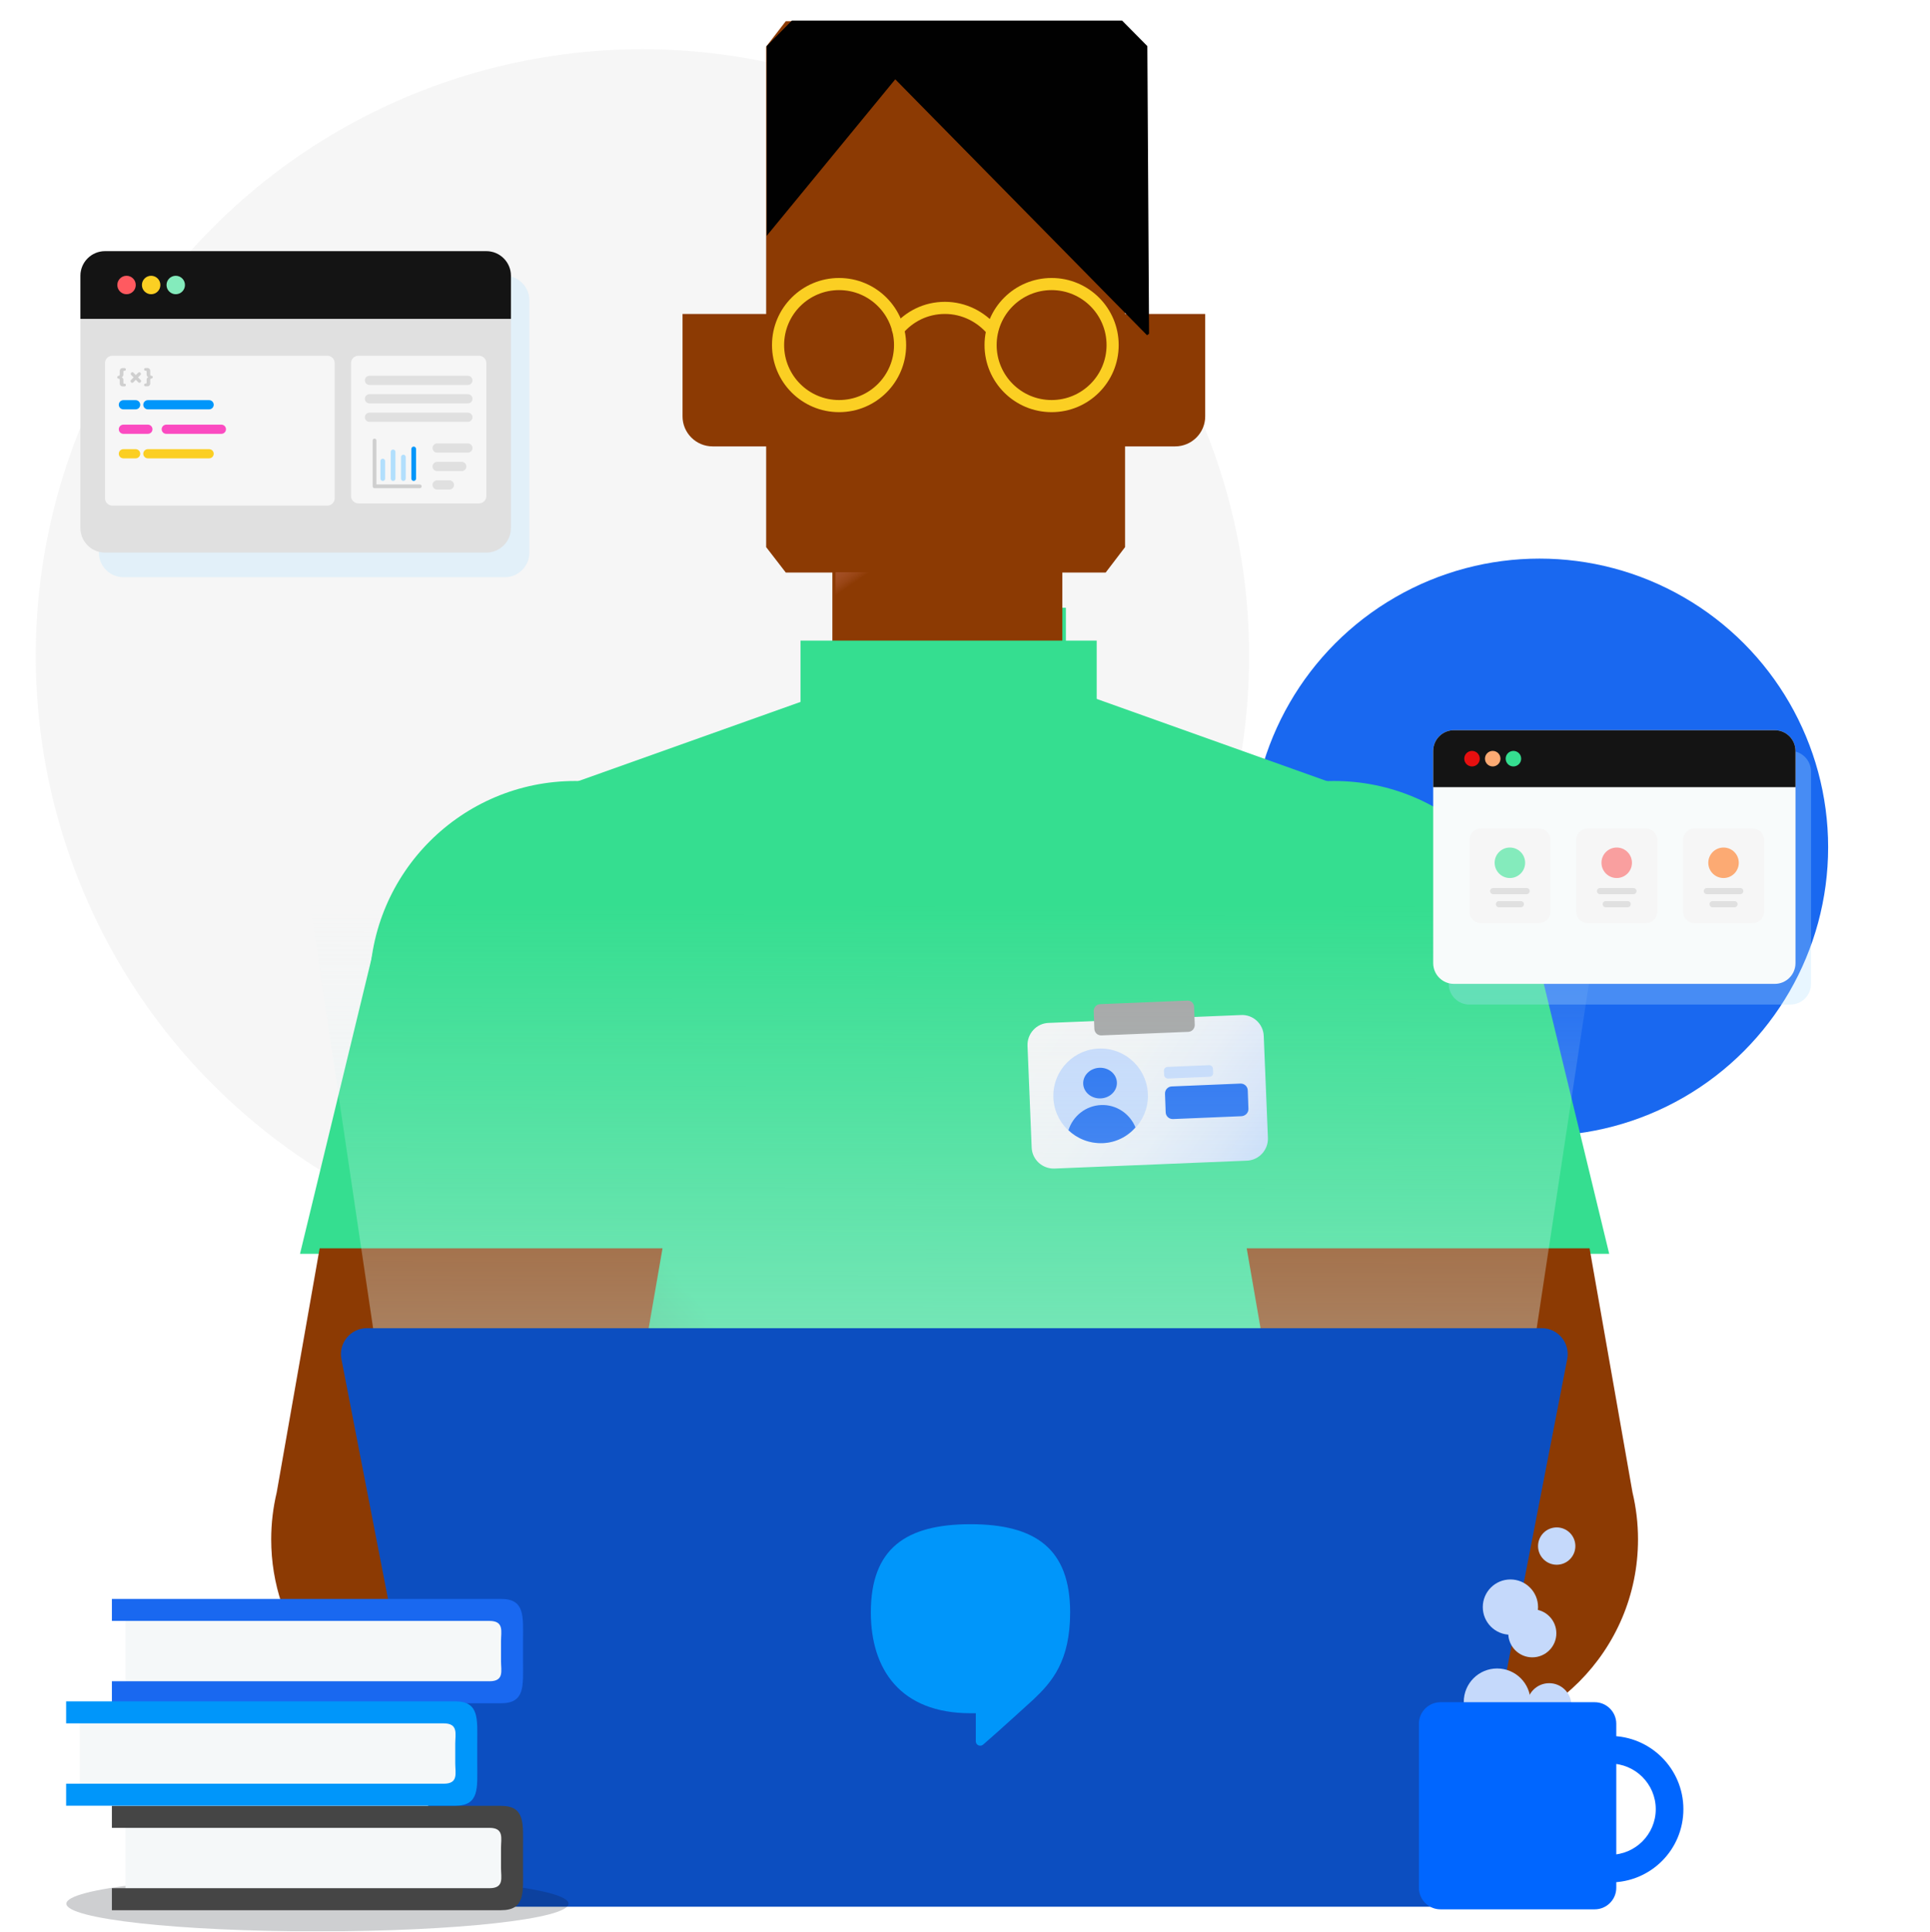 <svg width="1080" height="1081" viewBox="0 0 1080 1081" fill="none" xmlns="http://www.w3.org/2000/svg">
<g clip-path="url(#clip0_204_28075)">
<g clip-path="url(#clip1_204_28075)">
<circle cx="861.5" cy="474.016" r="161.5" fill="#1968F0"/>
<circle opacity="0.3" cx="359.5" cy="367.016" r="339.5" fill="#E0E0E0"/>
<path d="M847.903 555.087C839.269 502.245 804.556 458.958 757.611 442.384L596.453 384.863V340.016H469.649V384.863L449.145 392.272L308.492 442.384C261.547 459.153 226.834 502.44 218.2 555.087L165.5 874.281H469.829H596.813H900.603L847.903 555.087Z" fill="#35DE90"/>
<path d="M325.035 640.297V873.697L514.611 874.477L325.035 640.297Z" fill="url(#paint0_linear_204_28075)"/>
<path fill-rule="evenodd" clip-rule="evenodd" d="M476.64 11.855H439.722L428.732 26.09V306.091L439.722 320.326H465.78V376.482H488.194H570.808H594.472V320.326H618.71L629.57 306.091V26.09L618.71 11.855H583.483H476.64Z" fill="#8C3A03"/>
<path d="M398.78 249.74H446.283V175.645H381.938V232.939C381.938 242.201 389.495 249.74 398.78 249.74Z" fill="#8C3A03"/>
<path d="M657.572 249.74H610.068V175.645H674.414V232.939C674.414 242.201 666.857 249.74 657.572 249.74Z" fill="#8C3A03"/>
<path d="M627.908 11.516L642.033 25.791L643 186.733L641.839 187.516L500.978 44.369L429 131.978V25.791L443.125 11.516H627.908Z" fill="#010101"/>
<path d="M622.162 243.305H583.164V182.273H636.006V229.655C636.006 237.26 629.766 243.305 622.162 243.305Z" fill="#8C3A03"/>
<path d="M573.223 317.79H605.201V243.305H573.223V317.79Z" fill="url(#paint1_linear_204_28075)"/>
<path d="M516.087 320.133H467.535V339.632H516.087V320.133Z" fill="url(#paint2_linear_204_28075)"/>
<path d="M447.961 358.398H613.7V422.744H447.961V358.398Z" fill="#35DE90"/>
<path d="M695.758 701.44L668.582 536.573L857.907 525.703L900.483 701.44H695.758Z" fill="#35DE90"/>
<path d="M861.531 551.974C861.531 615.512 810.023 667.019 746.486 667.019C682.949 667.019 631.441 615.512 631.441 551.974C631.441 488.437 682.949 436.93 746.486 436.93C810.023 436.93 861.531 488.437 861.531 551.974Z" fill="#35DE90"/>
<path fill-rule="evenodd" clip-rule="evenodd" d="M889.495 698.359L913.527 834.959C915.54 843.39 916.606 852.188 916.606 861.235C916.606 923.472 866.154 973.925 803.917 973.925C799.572 973.925 795.285 973.679 791.068 973.2H421.707V788.404H713.236L697.633 698.359H889.495Z" fill="#8C3A03"/>
<path d="M694.436 567.866L586.743 572.277C580.004 572.522 574.736 578.28 574.981 585.018L577.309 641.989C577.554 648.728 583.312 653.996 590.051 653.751L697.744 649.34C704.482 649.095 709.751 643.337 709.506 636.599L707.178 579.628C706.933 572.767 701.174 567.498 694.436 567.866Z" fill="url(#paint3_linear_204_28075)"/>
<path d="M615.897 639.537C630.513 639.537 642.361 627.689 642.361 613.073C642.361 598.458 630.513 586.609 615.897 586.609C601.282 586.609 589.434 598.458 589.434 613.073C589.434 627.689 601.282 639.537 615.897 639.537Z" fill="#C5D9FB"/>
<path d="M615.92 614.511C621.126 614.298 625.19 610.289 624.996 605.556C624.803 600.824 620.425 597.16 615.219 597.372C610.013 597.585 605.95 601.594 606.143 606.327C606.337 611.06 610.714 614.724 615.92 614.511Z" fill="#1968F0"/>
<path d="M617.003 639.539C624.355 639.294 630.971 635.864 635.381 630.718C632.318 623.122 624.722 617.854 616.146 618.221C607.447 618.589 600.341 624.47 597.891 632.311C602.791 636.966 609.53 639.784 617.003 639.539Z" fill="#1968F0"/>
<path d="M694.681 624.468L656.455 626.061C654.25 626.184 652.29 624.468 652.29 622.141L651.922 611.971C651.8 609.766 653.515 607.806 655.843 607.806L694.068 606.213C696.274 606.091 698.234 607.806 698.234 610.134L698.602 620.303C698.724 622.508 696.886 624.346 694.681 624.468Z" fill="#1968F0"/>
<path d="M676.794 602.415L653.638 603.395C652.413 603.395 651.433 602.538 651.433 601.313L651.311 599.107C651.311 597.882 652.168 596.902 653.393 596.902L676.549 595.922C677.774 595.922 678.755 596.779 678.755 598.005L678.877 600.21C678.877 601.435 678.019 602.415 676.794 602.415Z" fill="#C5D9FB"/>
<path d="M664.404 559.78L615.569 561.779C613.488 561.904 612.02 563.654 612.02 565.653L612.387 575.649C612.509 577.773 614.223 579.272 616.181 579.272L665.016 577.273C667.097 577.148 668.566 575.399 668.566 573.4L668.199 563.404C668.199 561.279 666.485 559.655 664.404 559.78Z" fill="#A3A3A3"/>
<path d="M372.613 701.44L399.789 536.573L210.464 525.703L167.888 701.44H372.613Z" fill="#35DE90"/>
<path d="M206.841 551.974C206.841 615.512 258.348 667.019 321.885 667.019C385.422 667.019 436.93 615.512 436.93 551.974C436.93 488.437 385.422 436.93 321.885 436.93C258.348 436.93 206.841 488.437 206.841 551.974Z" fill="#35DE90"/>
<path fill-rule="evenodd" clip-rule="evenodd" d="M178.873 698.359L154.842 834.96C152.828 843.39 151.762 852.188 151.762 861.235C151.762 911.333 184.453 953.795 229.666 968.453V973.2H251.602C255.819 973.679 260.107 973.925 264.451 973.925C268.796 973.925 273.084 973.679 277.301 973.2H613.752V788.404H355.132L370.735 698.359H178.873Z" fill="#8C3A03"/>
<path d="M924 319.938L814.138 1045.29H253.62L146 319.938H924Z" fill="url(#paint4_linear_204_28075)"/>
<path fill-rule="evenodd" clip-rule="evenodd" d="M377.55 743.055H205.26C196.205 743.055 189.368 751.368 191.032 760.236L248.314 1055.09C249.792 1061.93 255.705 1066.73 262.542 1066.73H320.267H747.78H805.506C812.343 1066.73 818.256 1061.93 819.734 1055.09L877.016 760.236C878.679 751.368 871.843 743.055 862.788 743.055H690.498H377.55Z" fill="#0C4EC0"/>
<path d="M543.072 852.727C506.779 852.727 487.312 866.419 487.312 902.053C487.312 933.892 503.809 958.472 543.072 958.472C544.062 958.472 546.042 958.472 546.042 958.472C546.042 963.091 546.042 969.03 546.042 974.144C546.042 975.464 547.032 976.619 548.516 976.619C549.671 976.619 550.001 976.124 550.991 975.299C557.92 969.36 578.376 950.719 578.376 950.719C588.604 940.985 598.832 929.437 598.832 902.053C598.832 866.419 579.366 852.727 543.072 852.727Z" fill="#0096FA"/>
<path fill-rule="evenodd" clip-rule="evenodd" d="M588.466 162.299C571.482 162.299 557.715 176.067 557.715 193.05C557.715 210.033 571.482 223.801 588.466 223.801C605.449 223.801 619.217 210.033 619.217 193.05C619.217 176.067 605.449 162.299 588.466 162.299ZM550.932 193.05C550.932 172.32 567.736 155.516 588.466 155.516C609.195 155.516 626 172.32 626 193.05C626 213.78 609.195 230.584 588.466 230.584C567.736 230.584 550.932 213.779 550.932 193.05Z" fill="#FBCF23"/>
<path fill-rule="evenodd" clip-rule="evenodd" d="M528.775 175.639C519.203 175.639 510.858 179.903 505.132 186.651C503.92 188.08 501.78 188.255 500.352 187.043C498.923 185.831 498.748 183.691 499.96 182.263C506.896 174.088 517.092 168.855 528.775 168.855C540.483 168.855 550.898 174.335 557.816 182.489C559.028 183.917 558.852 186.057 557.424 187.269C555.996 188.481 553.855 188.306 552.644 186.877C546.9 180.108 538.321 175.639 528.775 175.639Z" fill="#FBCF23"/>
<path fill-rule="evenodd" clip-rule="evenodd" d="M469.534 162.299C452.551 162.299 438.783 176.067 438.783 193.05C438.783 210.033 452.551 223.801 469.534 223.801C486.518 223.801 500.285 210.033 500.285 193.05C500.285 176.067 486.518 162.299 469.534 162.299ZM432 193.05C432 172.32 448.805 155.516 469.534 155.516C490.264 155.516 507.068 172.32 507.068 193.05C507.068 213.779 490.264 230.584 469.534 230.584C448.805 230.584 432 213.78 432 193.05Z" fill="#FBCF23"/>
<g opacity="0.2" filter="url(#filter0_f_204_28075)">
<path d="M318.141 1065.02C318.141 1073.58 255.237 1080.52 177.641 1080.52C100.045 1080.52 37.141 1073.58 37.141 1065.02C37.141 1056.46 100.045 1049.52 177.641 1049.52C255.237 1049.52 318.141 1056.46 318.141 1065.02Z" fill="#0A0F1A"/>
</g>
<path d="M262.601 950.611H70.223V898.242H262.601C268.943 898.242 275.025 900.762 279.51 905.246C283.994 909.731 286.513 915.813 286.513 922.155V926.778C286.492 933.106 283.964 939.168 279.481 943.635C274.999 948.103 268.929 950.611 262.601 950.611Z" fill="#F5F8F9"/>
<path fill-rule="evenodd" clip-rule="evenodd" d="M273.867 906.831H62.611V894.516H280.357C294.012 894.516 292.672 904.543 292.672 918.169V929.249C292.672 943.012 294.032 952.903 280.357 952.903H62.611V940.587H273.867C282.271 940.587 280.357 934.775 280.357 929.249V918.169C280.357 912.745 282.211 906.831 273.867 906.831Z" fill="#1968F0"/>
<path d="M262.599 1066.38H70.221V1014.01H262.599C268.941 1014.01 275.023 1016.53 279.508 1021.02C283.992 1025.5 286.511 1031.58 286.511 1037.92V1042.55C286.49 1048.88 283.962 1054.94 279.479 1059.4C274.997 1063.87 268.927 1066.38 262.599 1066.38Z" fill="#F5F8F9"/>
<path fill-rule="evenodd" clip-rule="evenodd" d="M273.865 1022.6H62.609V1010.29H280.355C294.01 1010.29 292.67 1020.31 292.67 1033.94V1045.02C292.67 1058.78 294.03 1068.67 280.355 1068.67H62.609V1056.36H273.865C282.27 1056.36 280.355 1050.54 280.355 1045.02V1033.94C280.355 1028.51 282.209 1022.6 273.865 1022.6Z" fill="#454545"/>
<path d="M236.989 1007.93H44.611V955.559H236.989C243.331 955.559 249.414 958.078 253.898 962.562C258.383 967.047 260.902 973.129 260.902 979.471V984.094C260.881 990.423 258.352 996.485 253.87 1000.95C249.388 1005.42 243.318 1007.93 236.989 1007.93Z" fill="#F5F8F9"/>
<path fill-rule="evenodd" clip-rule="evenodd" d="M248.256 964.147H37V951.832H254.745C268.401 951.832 267.06 961.86 267.06 975.486V986.565C267.06 1000.33 268.42 1010.22 254.745 1010.22H37V997.904H248.256C256.66 997.904 254.745 992.091 254.745 986.565V975.486C254.745 970.061 256.6 964.147 248.256 964.147Z" fill="#0096FA"/>
<path opacity="0.3" d="M55.324 168.048C55.324 160.445 61.488 154.281 69.091 154.281H282.467C290.07 154.281 296.234 160.445 296.234 168.047V309.152C296.234 316.754 290.07 322.918 282.467 322.918H69.091C61.488 322.918 55.324 316.754 55.324 309.152V168.048Z" fill="#B2DFFD"/>
<path d="M45 154.282C45 146.679 51.163 140.516 58.766 140.516H272.143C279.746 140.516 285.909 146.679 285.909 154.282V295.386C285.909 302.989 279.746 309.152 272.143 309.152H58.766C51.163 309.152 45 302.989 45 295.386V154.282Z" fill="#E0E0E0"/>
<path d="M45 154.282C45 146.679 51.163 140.516 58.766 140.516H272.143C279.746 140.516 285.909 146.679 285.909 154.282V178.373H45V154.282Z" fill="#141414"/>
<path d="M75.973 159.444C75.973 162.295 73.662 164.606 70.811 164.606C67.96 164.606 65.648 162.295 65.648 159.444C65.648 156.593 67.96 154.281 70.811 154.281C73.662 154.281 75.973 156.593 75.973 159.444Z" fill="#FF5A60"/>
<path d="M89.741 159.444C89.741 162.295 87.429 164.606 84.578 164.606C81.727 164.606 79.416 162.295 79.416 159.444C79.416 156.593 81.727 154.281 84.578 154.281C87.429 154.281 89.741 156.593 89.741 159.444Z" fill="#FBCF23"/>
<path d="M103.506 159.444C103.506 162.295 101.195 164.606 98.344 164.606C95.493 164.606 93.182 162.295 93.182 159.444C93.182 156.593 95.493 154.281 98.344 154.281C101.195 154.281 103.506 156.593 103.506 159.444Z" fill="#84EBBC"/>
<path d="M268.012 199.023H200.558C198.277 199.023 196.428 200.872 196.428 203.153V277.491C196.428 279.772 198.277 281.621 200.558 281.621H268.012C270.293 281.621 272.142 279.772 272.142 277.491V203.153C272.142 200.872 270.293 199.023 268.012 199.023Z" fill="#F6F6F6"/>
<path fill-rule="evenodd" clip-rule="evenodd" d="M204.172 212.792C204.172 211.367 205.328 210.211 206.753 210.211H261.818C263.244 210.211 264.399 211.367 264.399 212.792C264.399 214.218 263.244 215.373 261.818 215.373H206.753C205.328 215.373 204.172 214.218 204.172 212.792Z" fill="#E0E0E0"/>
<path fill-rule="evenodd" clip-rule="evenodd" d="M204.172 223.116C204.172 221.691 205.328 220.535 206.753 220.535H261.818C263.244 220.535 264.399 221.691 264.399 223.116C264.399 224.542 263.244 225.697 261.818 225.697H206.753C205.328 225.697 204.172 224.542 204.172 223.116Z" fill="#E0E0E0"/>
<path fill-rule="evenodd" clip-rule="evenodd" d="M204.172 233.441C204.172 232.015 205.328 230.859 206.753 230.859H261.818C263.244 230.859 264.399 232.015 264.399 233.441C264.399 234.866 263.244 236.022 261.818 236.022H206.753C205.328 236.022 204.172 234.866 204.172 233.441Z" fill="#E0E0E0"/>
<path fill-rule="evenodd" clip-rule="evenodd" d="M242.029 250.651C242.029 249.226 243.185 248.07 244.61 248.07H261.818C263.244 248.07 264.399 249.226 264.399 250.651C264.399 252.077 263.244 253.233 261.818 253.233H244.61C243.185 253.233 242.029 252.077 242.029 250.651Z" fill="#E0E0E0"/>
<path fill-rule="evenodd" clip-rule="evenodd" d="M242.029 260.976C242.029 259.55 243.185 258.395 244.61 258.395H258.377C259.802 258.395 260.958 259.55 260.958 260.976C260.958 262.401 259.802 263.557 258.377 263.557H244.61C243.185 263.557 242.029 262.401 242.029 260.976Z" fill="#E0E0E0"/>
<path fill-rule="evenodd" clip-rule="evenodd" d="M242.029 271.3C242.029 269.874 243.185 268.719 244.61 268.719H251.494C252.919 268.719 254.075 269.874 254.075 271.3C254.075 272.725 252.919 273.881 251.494 273.881H244.61C243.185 273.881 242.029 272.725 242.029 271.3Z" fill="#E0E0E0"/>
<path d="M234.903 273.124H209.581C209.302 273.124 209.035 273.013 208.837 272.816C208.64 272.618 208.529 272.351 208.529 272.072V246.434C208.529 246.156 208.64 245.888 208.837 245.691C209.035 245.494 209.302 245.383 209.581 245.383C209.86 245.383 210.127 245.494 210.324 245.691C210.522 245.888 210.632 246.156 210.632 246.434V271.021H234.903C235.182 271.021 235.45 271.131 235.647 271.329C235.844 271.526 235.955 271.793 235.955 272.072C235.955 272.351 235.844 272.618 235.647 272.816C235.45 273.013 235.182 273.124 234.903 273.124Z" fill="#CFCFCF"/>
<path d="M214.191 269.064C213.843 269.064 213.508 268.925 213.262 268.679C213.015 268.432 212.877 268.098 212.877 267.749V257.943C212.877 257.595 213.015 257.26 213.262 257.014C213.508 256.767 213.843 256.629 214.191 256.629C214.54 256.629 214.874 256.767 215.121 257.014C215.367 257.26 215.506 257.595 215.506 257.943V267.749C215.506 268.098 215.367 268.432 215.121 268.679C214.874 268.925 214.54 269.064 214.191 269.064V269.064Z" fill="#B2DFFD"/>
<path d="M219.961 269.064C219.612 269.064 219.278 268.926 219.031 268.679C218.785 268.433 218.646 268.098 218.646 267.75V252.807C218.646 252.634 218.68 252.463 218.747 252.304C218.813 252.144 218.909 251.999 219.031 251.877C219.154 251.755 219.298 251.658 219.458 251.592C219.617 251.526 219.788 251.492 219.961 251.492C220.134 251.492 220.305 251.526 220.464 251.592C220.623 251.658 220.768 251.755 220.89 251.877C221.013 251.999 221.109 252.144 221.175 252.304C221.241 252.463 221.275 252.634 221.275 252.807V267.75C221.275 268.098 221.137 268.433 220.89 268.679C220.644 268.926 220.31 269.064 219.961 269.064V269.064Z" fill="#B2DFFD"/>
<path d="M231.496 269.063C231.148 269.063 230.813 268.924 230.567 268.678C230.32 268.431 230.182 268.097 230.182 267.748V251.154C230.182 250.806 230.32 250.471 230.567 250.225C230.813 249.978 231.148 249.84 231.496 249.84C231.845 249.84 232.179 249.978 232.426 250.225C232.672 250.471 232.811 250.806 232.811 251.154V267.748C232.811 267.921 232.778 268.092 232.712 268.252C232.646 268.412 232.549 268.557 232.427 268.679C232.305 268.802 232.16 268.898 232 268.964C231.84 269.03 231.669 269.064 231.496 269.063V269.063Z" fill="#0096FA"/>
<path d="M225.725 269.063C225.376 269.063 225.042 268.924 224.795 268.678C224.549 268.431 224.41 268.097 224.41 267.749V255.697C224.41 255.349 224.549 255.014 224.795 254.768C225.042 254.521 225.376 254.383 225.725 254.383C226.073 254.383 226.408 254.521 226.654 254.768C226.901 255.014 227.039 255.349 227.039 255.697V267.749C227.04 267.921 227.006 268.093 226.94 268.252C226.875 268.412 226.778 268.557 226.656 268.68C226.533 268.802 226.388 268.899 226.228 268.964C226.069 269.03 225.897 269.064 225.725 269.063Z" fill="#B2DFFD"/>
<path d="M183.169 199.023H62.878C60.607 199.023 58.766 200.865 58.766 203.136V278.756C58.766 281.027 60.607 282.868 62.878 282.868H183.169C185.44 282.868 187.282 281.027 187.282 278.756V203.136C187.282 200.865 185.44 199.023 183.169 199.023Z" fill="#F6F6F6"/>
<path fill-rule="evenodd" clip-rule="evenodd" d="M66.477 226.441C66.477 225.022 67.627 223.871 69.047 223.871H75.901C77.321 223.871 78.471 225.022 78.471 226.441C78.471 227.861 77.321 229.012 75.901 229.012H69.047C67.627 229.012 66.477 227.861 66.477 226.441Z" fill="#0096FA"/>
<path fill-rule="evenodd" clip-rule="evenodd" d="M80.184 226.441C80.184 225.022 81.334 223.871 82.754 223.871H117.025C118.444 223.871 119.595 225.022 119.595 226.441C119.595 227.861 118.444 229.012 117.025 229.012H82.754C81.334 229.012 80.184 227.861 80.184 226.441Z" fill="#0096FA"/>
<path fill-rule="evenodd" clip-rule="evenodd" d="M66.477 253.855C66.477 252.436 67.627 251.285 69.047 251.285H75.901C77.321 251.285 78.471 252.436 78.471 253.855C78.471 255.275 77.321 256.426 75.901 256.426H69.047C67.627 256.426 66.477 255.275 66.477 253.855Z" fill="#FBCF23"/>
<path fill-rule="evenodd" clip-rule="evenodd" d="M80.184 253.855C80.184 252.436 81.334 251.285 82.754 251.285H117.025C118.444 251.285 119.595 252.436 119.595 253.855C119.595 255.275 118.444 256.426 117.025 256.426H82.754C81.334 256.426 80.184 255.275 80.184 253.855Z" fill="#FBCF23"/>
<path fill-rule="evenodd" clip-rule="evenodd" d="M66.477 267.563C66.477 266.143 67.627 264.992 69.047 264.992H75.901C77.321 264.992 78.471 266.143 78.471 267.563C78.471 268.982 77.321 270.133 75.901 270.133H69.047C67.627 270.133 66.477 268.982 66.477 267.563Z" fill="#F6F6F6"/>
<path fill-rule="evenodd" clip-rule="evenodd" d="M80.184 267.563C80.184 266.143 81.334 264.992 82.754 264.992H147.869C149.288 264.992 150.439 266.143 150.439 267.563C150.439 268.982 149.288 270.133 147.869 270.133H82.754C81.334 270.133 80.184 268.982 80.184 267.563Z" fill="#F6F6F6"/>
<path fill-rule="evenodd" clip-rule="evenodd" d="M66.477 240.148C66.477 238.729 67.627 237.578 69.047 237.578H82.755C84.175 237.578 85.326 238.729 85.326 240.148C85.326 241.568 84.175 242.719 82.755 242.719H69.047C67.627 242.719 66.477 241.568 66.477 240.148Z" fill="#FB4BC1"/>
<path fill-rule="evenodd" clip-rule="evenodd" d="M90.467 240.148C90.467 238.729 91.618 237.578 93.037 237.578H123.881C125.301 237.578 126.451 238.729 126.451 240.148C126.451 241.568 125.301 242.719 123.881 242.719H93.037C91.618 242.719 90.467 241.568 90.467 240.148Z" fill="#FB4BC1"/>
<path d="M70.199 214.825C70.281 214.893 70.344 214.98 70.385 215.078C70.425 215.176 70.44 215.283 70.429 215.389C70.438 215.496 70.422 215.604 70.382 215.704C70.342 215.803 70.279 215.893 70.199 215.964C70.056 216.09 69.872 216.16 69.681 216.159H68.715C68.487 216.178 68.258 216.148 68.044 216.07C67.83 215.992 67.635 215.868 67.473 215.707C67.311 215.546 67.186 215.352 67.106 215.138C67.027 214.924 66.995 214.696 67.012 214.468V212.731C67.029 212.504 66.981 212.277 66.874 212.075C66.81 212.005 66.732 211.948 66.645 211.908C66.558 211.868 66.463 211.847 66.368 211.845C66.263 211.847 66.159 211.828 66.062 211.788C65.965 211.749 65.877 211.69 65.804 211.615C65.679 211.454 65.614 211.255 65.62 211.051C65.611 210.854 65.677 210.661 65.804 210.511C65.954 210.361 66.156 210.275 66.368 210.269C66.463 210.267 66.558 210.246 66.645 210.206C66.732 210.167 66.81 210.11 66.874 210.039C66.984 209.839 67.032 209.611 67.012 209.383V207.6C67.001 207.373 67.035 207.145 67.114 206.932C67.194 206.718 67.315 206.523 67.472 206.358C67.812 206.053 68.259 205.896 68.715 205.92H69.681C69.87 205.916 70.055 205.982 70.199 206.104C70.345 206.26 70.427 206.466 70.427 206.68C70.427 206.893 70.345 207.099 70.199 207.255C70.052 207.373 69.869 207.437 69.681 207.439H69.497C69.373 207.431 69.251 207.468 69.152 207.543C69.108 207.597 69.075 207.659 69.055 207.727C69.035 207.794 69.029 207.864 69.037 207.934V209.636C69.043 209.973 68.933 210.302 68.726 210.568C68.555 210.808 68.308 210.982 68.024 211.063C68.309 211.134 68.558 211.306 68.726 211.546C68.933 211.812 69.043 212.141 69.037 212.478V214.169C69.029 214.239 69.035 214.309 69.055 214.376C69.075 214.443 69.108 214.506 69.152 214.56C69.251 214.635 69.373 214.672 69.497 214.664H69.681C69.867 214.654 70.051 214.711 70.199 214.825Z" fill="#CFCFCF"/>
<path d="M78.977 213.22C78.978 213.34 78.953 213.46 78.906 213.57C78.858 213.681 78.789 213.781 78.701 213.864C78.616 213.956 78.513 214.03 78.398 214.08C78.283 214.13 78.159 214.156 78.034 214.156C77.909 214.156 77.785 214.13 77.67 214.08C77.555 214.03 77.452 213.956 77.367 213.864L75.998 212.449L74.652 213.876C74.567 213.968 74.463 214.041 74.349 214.091C74.234 214.141 74.11 214.167 73.984 214.167C73.859 214.167 73.735 214.141 73.62 214.091C73.505 214.041 73.402 213.968 73.317 213.876C73.23 213.793 73.16 213.693 73.113 213.582C73.065 213.471 73.041 213.352 73.041 213.231C73.047 212.983 73.15 212.748 73.329 212.576L74.778 211.137L73.444 209.837C73.264 209.662 73.16 209.422 73.156 209.17C73.156 209.05 73.18 208.93 73.228 208.82C73.275 208.709 73.345 208.609 73.432 208.526C73.512 208.434 73.611 208.361 73.723 208.311C73.834 208.262 73.955 208.237 74.076 208.238C74.207 208.239 74.337 208.269 74.454 208.327C74.572 208.385 74.675 208.468 74.755 208.572L75.998 209.837L77.252 208.572C77.339 208.474 77.445 208.395 77.564 208.34C77.682 208.285 77.811 208.254 77.942 208.25C78.182 208.256 78.411 208.353 78.582 208.522C78.754 208.691 78.854 208.918 78.862 209.159C78.86 209.286 78.832 209.411 78.781 209.528C78.729 209.644 78.655 209.75 78.563 209.837L77.24 211.137L78.69 212.576C78.865 212.745 78.968 212.976 78.977 213.22Z" fill="#CFCFCF"/>
<path d="M85.269 210.426C85.336 210.498 85.388 210.583 85.421 210.676C85.455 210.769 85.469 210.868 85.464 210.966C85.47 211.172 85.4 211.372 85.269 211.53C85.197 211.603 85.111 211.661 85.016 211.701C84.921 211.74 84.819 211.761 84.716 211.76C84.619 211.762 84.523 211.783 84.434 211.823C84.345 211.862 84.265 211.919 84.199 211.99C84.092 212.191 84.044 212.419 84.061 212.646V214.418C84.082 214.645 84.053 214.874 83.975 215.089C83.898 215.304 83.774 215.499 83.612 215.661C83.451 215.822 83.256 215.946 83.041 216.024C82.826 216.101 82.597 216.13 82.369 216.109H81.415C81.216 216.111 81.024 216.042 80.874 215.913C80.797 215.84 80.737 215.75 80.699 215.65C80.661 215.551 80.646 215.444 80.655 215.338C80.646 215.234 80.66 215.128 80.698 215.031C80.736 214.933 80.796 214.845 80.874 214.774C81.024 214.646 81.216 214.576 81.415 214.579H81.587C81.711 214.587 81.833 214.55 81.932 214.475C81.976 214.421 82.009 214.358 82.029 214.291C82.049 214.224 82.055 214.154 82.047 214.084V212.393C82.042 212.058 82.147 211.731 82.346 211.461C82.515 211.221 82.764 211.049 83.048 210.978C82.765 210.897 82.517 210.723 82.346 210.483C82.147 210.214 82.042 209.886 82.047 209.551V207.895C82.055 207.825 82.049 207.755 82.029 207.688C82.009 207.62 81.976 207.558 81.932 207.503C81.833 207.429 81.711 207.392 81.587 207.4H81.415C81.219 207.401 81.028 207.336 80.874 207.216C80.732 207.058 80.654 206.853 80.654 206.641C80.654 206.428 80.732 206.224 80.874 206.065C81.026 205.941 81.218 205.876 81.415 205.881H82.369C82.825 205.857 83.272 206.014 83.612 206.319C83.767 206.485 83.886 206.68 83.963 206.894C84.041 207.107 84.074 207.334 84.061 207.561V209.344C84.04 209.572 84.088 209.8 84.199 210C84.265 210.071 84.345 210.128 84.434 210.168C84.523 210.207 84.619 210.228 84.716 210.23C84.918 210.226 85.114 210.295 85.269 210.426Z" fill="#CFCFCF"/>
<path opacity="0.3" d="M810.689 431.686C810.689 425.288 815.876 420.102 822.274 420.102H1001.83C1008.23 420.102 1013.42 425.288 1013.42 431.686V550.426C1013.42 556.824 1008.23 562.011 1001.83 562.011H822.274C815.876 562.011 810.689 556.824 810.689 550.426V431.686Z" fill="#B2DFFD"/>
<path d="M802 420.1C802 413.702 807.187 408.516 813.584 408.516H993.143C999.541 408.516 1004.73 413.702 1004.73 420.1V538.841C1004.73 545.238 999.541 550.425 993.143 550.425H813.584C807.187 550.425 802 545.238 802 538.841V420.1Z" fill="#F8FBFB"/>
<path d="M802 420.1C802 413.702 807.187 408.516 813.584 408.516H993.143C999.541 408.516 1004.73 413.702 1004.73 420.1V440.373H802V420.1Z" fill="#141414"/>
<path d="M941.832 469.855L941.832 510.14C941.832 513.629 944.66 516.457 948.149 516.457L980.814 516.457C984.303 516.457 987.131 513.629 987.131 510.14L987.131 469.855C987.131 466.367 984.303 463.539 980.814 463.539L948.149 463.539C944.66 463.539 941.832 466.367 941.832 469.855Z" fill="#F6F6F6"/>
<path d="M964.469 491.214C969.18 491.214 973 487.395 973 482.683C973 477.972 969.18 474.152 964.469 474.152C959.757 474.152 955.938 477.972 955.938 482.683C955.938 487.395 959.757 491.214 964.469 491.214Z" fill="#FCAA73"/>
<path fill-rule="evenodd" clip-rule="evenodd" d="M953.398 498.523C953.398 497.565 954.175 496.789 955.132 496.789H973.822C974.78 496.789 975.556 497.565 975.556 498.523C975.556 499.48 974.78 500.256 973.822 500.256H955.132C954.175 500.256 953.398 499.48 953.398 498.523Z" fill="#E0E0E0"/>
<path fill-rule="evenodd" clip-rule="evenodd" d="M956.613 505.843C956.613 504.886 957.389 504.109 958.347 504.109H970.59C971.547 504.109 972.324 504.886 972.324 505.843C972.324 506.8 971.547 507.577 970.59 507.577H958.347C957.389 507.577 956.613 506.8 956.613 505.843Z" fill="#E0E0E0"/>
<path d="M882.053 469.855L882.053 510.14C882.053 513.629 884.881 516.457 888.37 516.457L921.035 516.457C924.524 516.457 927.352 513.629 927.352 510.14L927.352 469.855C927.352 466.367 924.524 463.539 921.035 463.539L888.37 463.539C884.881 463.539 882.053 466.367 882.053 469.855Z" fill="#F6F6F6"/>
<path d="M904.689 491.214C909.401 491.214 913.22 487.395 913.22 482.683C913.22 477.972 909.401 474.152 904.689 474.152C899.978 474.152 896.158 477.972 896.158 482.683C896.158 487.395 899.978 491.214 904.689 491.214Z" fill="#F99F9F"/>
<path fill-rule="evenodd" clip-rule="evenodd" d="M893.619 498.523C893.619 497.565 894.395 496.789 895.353 496.789H914.043C915 496.789 915.777 497.565 915.777 498.523C915.777 499.48 915 500.256 914.043 500.256H895.353C894.395 500.256 893.619 499.48 893.619 498.523Z" fill="#E0E0E0"/>
<path fill-rule="evenodd" clip-rule="evenodd" d="M896.834 505.843C896.834 504.886 897.61 504.109 898.568 504.109H910.811C911.768 504.109 912.544 504.886 912.544 505.843C912.544 506.8 911.768 507.577 910.811 507.577H898.568C897.61 507.577 896.834 506.8 896.834 505.843Z" fill="#E0E0E0"/>
<path d="M822.273 469.856L822.273 510.14C822.273 513.629 825.102 516.457 828.59 516.457L861.256 516.457C864.744 516.457 867.573 513.629 867.573 510.14L867.573 469.856C867.573 466.367 864.744 463.539 861.256 463.539L828.59 463.539C825.102 463.539 822.273 466.367 822.273 469.856Z" fill="#F6F6F6"/>
<path d="M844.91 491.214C849.621 491.214 853.441 487.395 853.441 482.683C853.441 477.972 849.621 474.152 844.91 474.152C840.198 474.152 836.379 477.972 836.379 482.683C836.379 487.395 840.198 491.214 844.91 491.214Z" fill="#84EBBC"/>
<path fill-rule="evenodd" clip-rule="evenodd" d="M833.84 498.523C833.84 497.565 834.616 496.789 835.573 496.789H854.264C855.221 496.789 855.997 497.565 855.997 498.523C855.997 499.48 855.221 500.256 854.264 500.256H835.573C834.616 500.256 833.84 499.48 833.84 498.523Z" fill="#E0E0E0"/>
<path fill-rule="evenodd" clip-rule="evenodd" d="M837.055 505.843C837.055 504.886 837.831 504.109 838.788 504.109H851.031C851.989 504.109 852.765 504.886 852.765 505.843C852.765 506.8 851.989 507.577 851.031 507.577H838.788C837.831 507.577 837.055 506.8 837.055 505.843Z" fill="#E0E0E0"/>
<path d="M828.065 424.446C828.065 426.845 826.12 428.79 823.721 428.79C821.322 428.79 819.377 426.845 819.377 424.446C819.377 422.047 821.322 420.102 823.721 420.102C826.12 420.102 828.065 422.047 828.065 424.446Z" fill="#E60F0F"/>
<path d="M839.649 424.446C839.649 426.845 837.704 428.79 835.305 428.79C832.906 428.79 830.961 426.845 830.961 424.446C830.961 422.047 832.906 420.102 835.305 420.102C837.704 420.102 839.649 422.047 839.649 424.446Z" fill="#FCAA73"/>
<path d="M851.233 424.446C851.233 426.845 849.288 428.79 846.889 428.79C844.49 428.79 842.545 426.845 842.545 424.446C842.545 422.047 844.49 420.102 846.889 420.102C849.288 420.102 851.233 422.047 851.233 424.446Z" fill="#35DE90"/>
</g>
<path d="M837.777 970.786C848.091 970.786 856.452 962.423 856.452 952.109C856.452 941.795 848.091 933.434 837.777 933.434C827.462 933.434 819.102 941.795 819.102 952.109C819.102 962.423 827.462 970.786 837.777 970.786Z" fill="#C5D9FB"/>
<path d="M866.898 966.567C873.774 966.567 879.349 960.993 879.349 954.117C879.349 947.241 873.774 941.668 866.898 941.668C860.022 941.668 854.447 947.241 854.447 954.117C854.447 960.993 860.022 966.567 866.898 966.567Z" fill="#C5D9FB"/>
<path d="M857.455 927.21C864.885 927.21 870.91 921.186 870.91 913.756C870.91 906.325 864.885 900.301 857.455 900.301C850.024 900.301 844.002 906.325 844.002 913.756C844.002 921.186 850.024 927.21 857.455 927.21Z" fill="#C5D9FB"/>
<path d="M845.209 914.559C853.749 914.559 860.672 907.635 860.672 899.096C860.672 890.556 853.749 883.633 845.209 883.633C836.669 883.633 829.746 890.556 829.746 899.096C829.746 907.635 836.669 914.559 845.209 914.559Z" fill="#C5D9FB"/>
<path d="M871.111 875.401C876.878 875.401 881.551 870.725 881.551 864.958C881.551 859.191 876.878 854.516 871.111 854.516C865.344 854.516 860.668 859.191 860.668 864.958C860.668 870.725 865.344 875.401 871.111 875.401Z" fill="#C5D9FB"/>
<path d="M892.398 1068.18H806.049C799.422 1068.18 794 1062.76 794 1056.13V964.361C794 957.734 799.422 952.312 806.049 952.312H892.398C899.025 952.312 904.447 957.734 904.447 964.361V1056.13C904.447 1062.76 899.025 1068.18 892.398 1068.18Z" fill="#0066FF"/>
<path d="M901.033 1053.12V1037.66C915.09 1037.66 926.537 1026.21 926.537 1012.15C926.537 998.097 915.09 986.65 901.033 986.65V971.188C923.524 971.188 942 989.462 942 1012.15C942 1034.85 923.725 1053.12 901.033 1053.12Z" fill="#0066FF"/>
</g>
<defs>
<filter id="filter0_f_204_28075" x="23.141" y="1035.52" width="309" height="59" filterUnits="userSpaceOnUse" color-interpolation-filters="sRGB">
<feFlood flood-opacity="0" result="BackgroundImageFix"/>
<feBlend mode="normal" in="SourceGraphic" in2="BackgroundImageFix" result="shape"/>
<feGaussianBlur stdDeviation="7" result="effect1_foregroundBlur_204_28075"/>
</filter>
<linearGradient id="paint0_linear_204_28075" x1="437.417" y1="740.809" x2="284.755" y2="863.689" gradientUnits="userSpaceOnUse">
<stop offset="0.145" stop-color="#35DE90"/>
<stop offset="0.953" stop-color="#338554"/>
</linearGradient>
<linearGradient id="paint1_linear_204_28075" x1="559.26" y1="287.887" x2="644.99" y2="266.957" gradientUnits="userSpaceOnUse">
<stop offset="0.479" stop-color="#8C3A03"/>
</linearGradient>
<linearGradient id="paint2_linear_204_28075" x1="512.336" y1="359.883" x2="470.348" y2="298.533" gradientUnits="userSpaceOnUse">
<stop offset="0.635" stop-color="#F89A9A" stop-opacity="0"/>
<stop offset="1" stop-color="#753103"/>
</linearGradient>
<linearGradient id="paint3_linear_204_28075" x1="706.419" y1="653.734" x2="583.91" y2="571.761" gradientUnits="userSpaceOnUse">
<stop stop-color="#C5D9FB"/>
<stop offset="0.184" stop-color="#D9E4F9"/>
<stop offset="0.407" stop-color="#E9EEF7"/>
<stop offset="0.66" stop-color="#F2F3F5"/>
<stop offset="1" stop-color="#F5F5F5"/>
</linearGradient>
<linearGradient id="paint4_linear_204_28075" x1="533.879" y1="1208.75" x2="535.003" y2="505.753" gradientUnits="userSpaceOnUse">
<stop offset="0.108" stop-color="#DAF2F4"/>
<stop offset="1" stop-color="#DAF2F4" stop-opacity="0"/>
</linearGradient>
<clipPath id="clip0_204_28075">
<rect width="1080" height="1080" fill="white" transform="translate(0 0.516)"/>
</clipPath>
<clipPath id="clip1_204_28075">
<rect y="0.516" width="1080" height="1080" rx="8" fill="white"/>
</clipPath>
</defs>
</svg>
